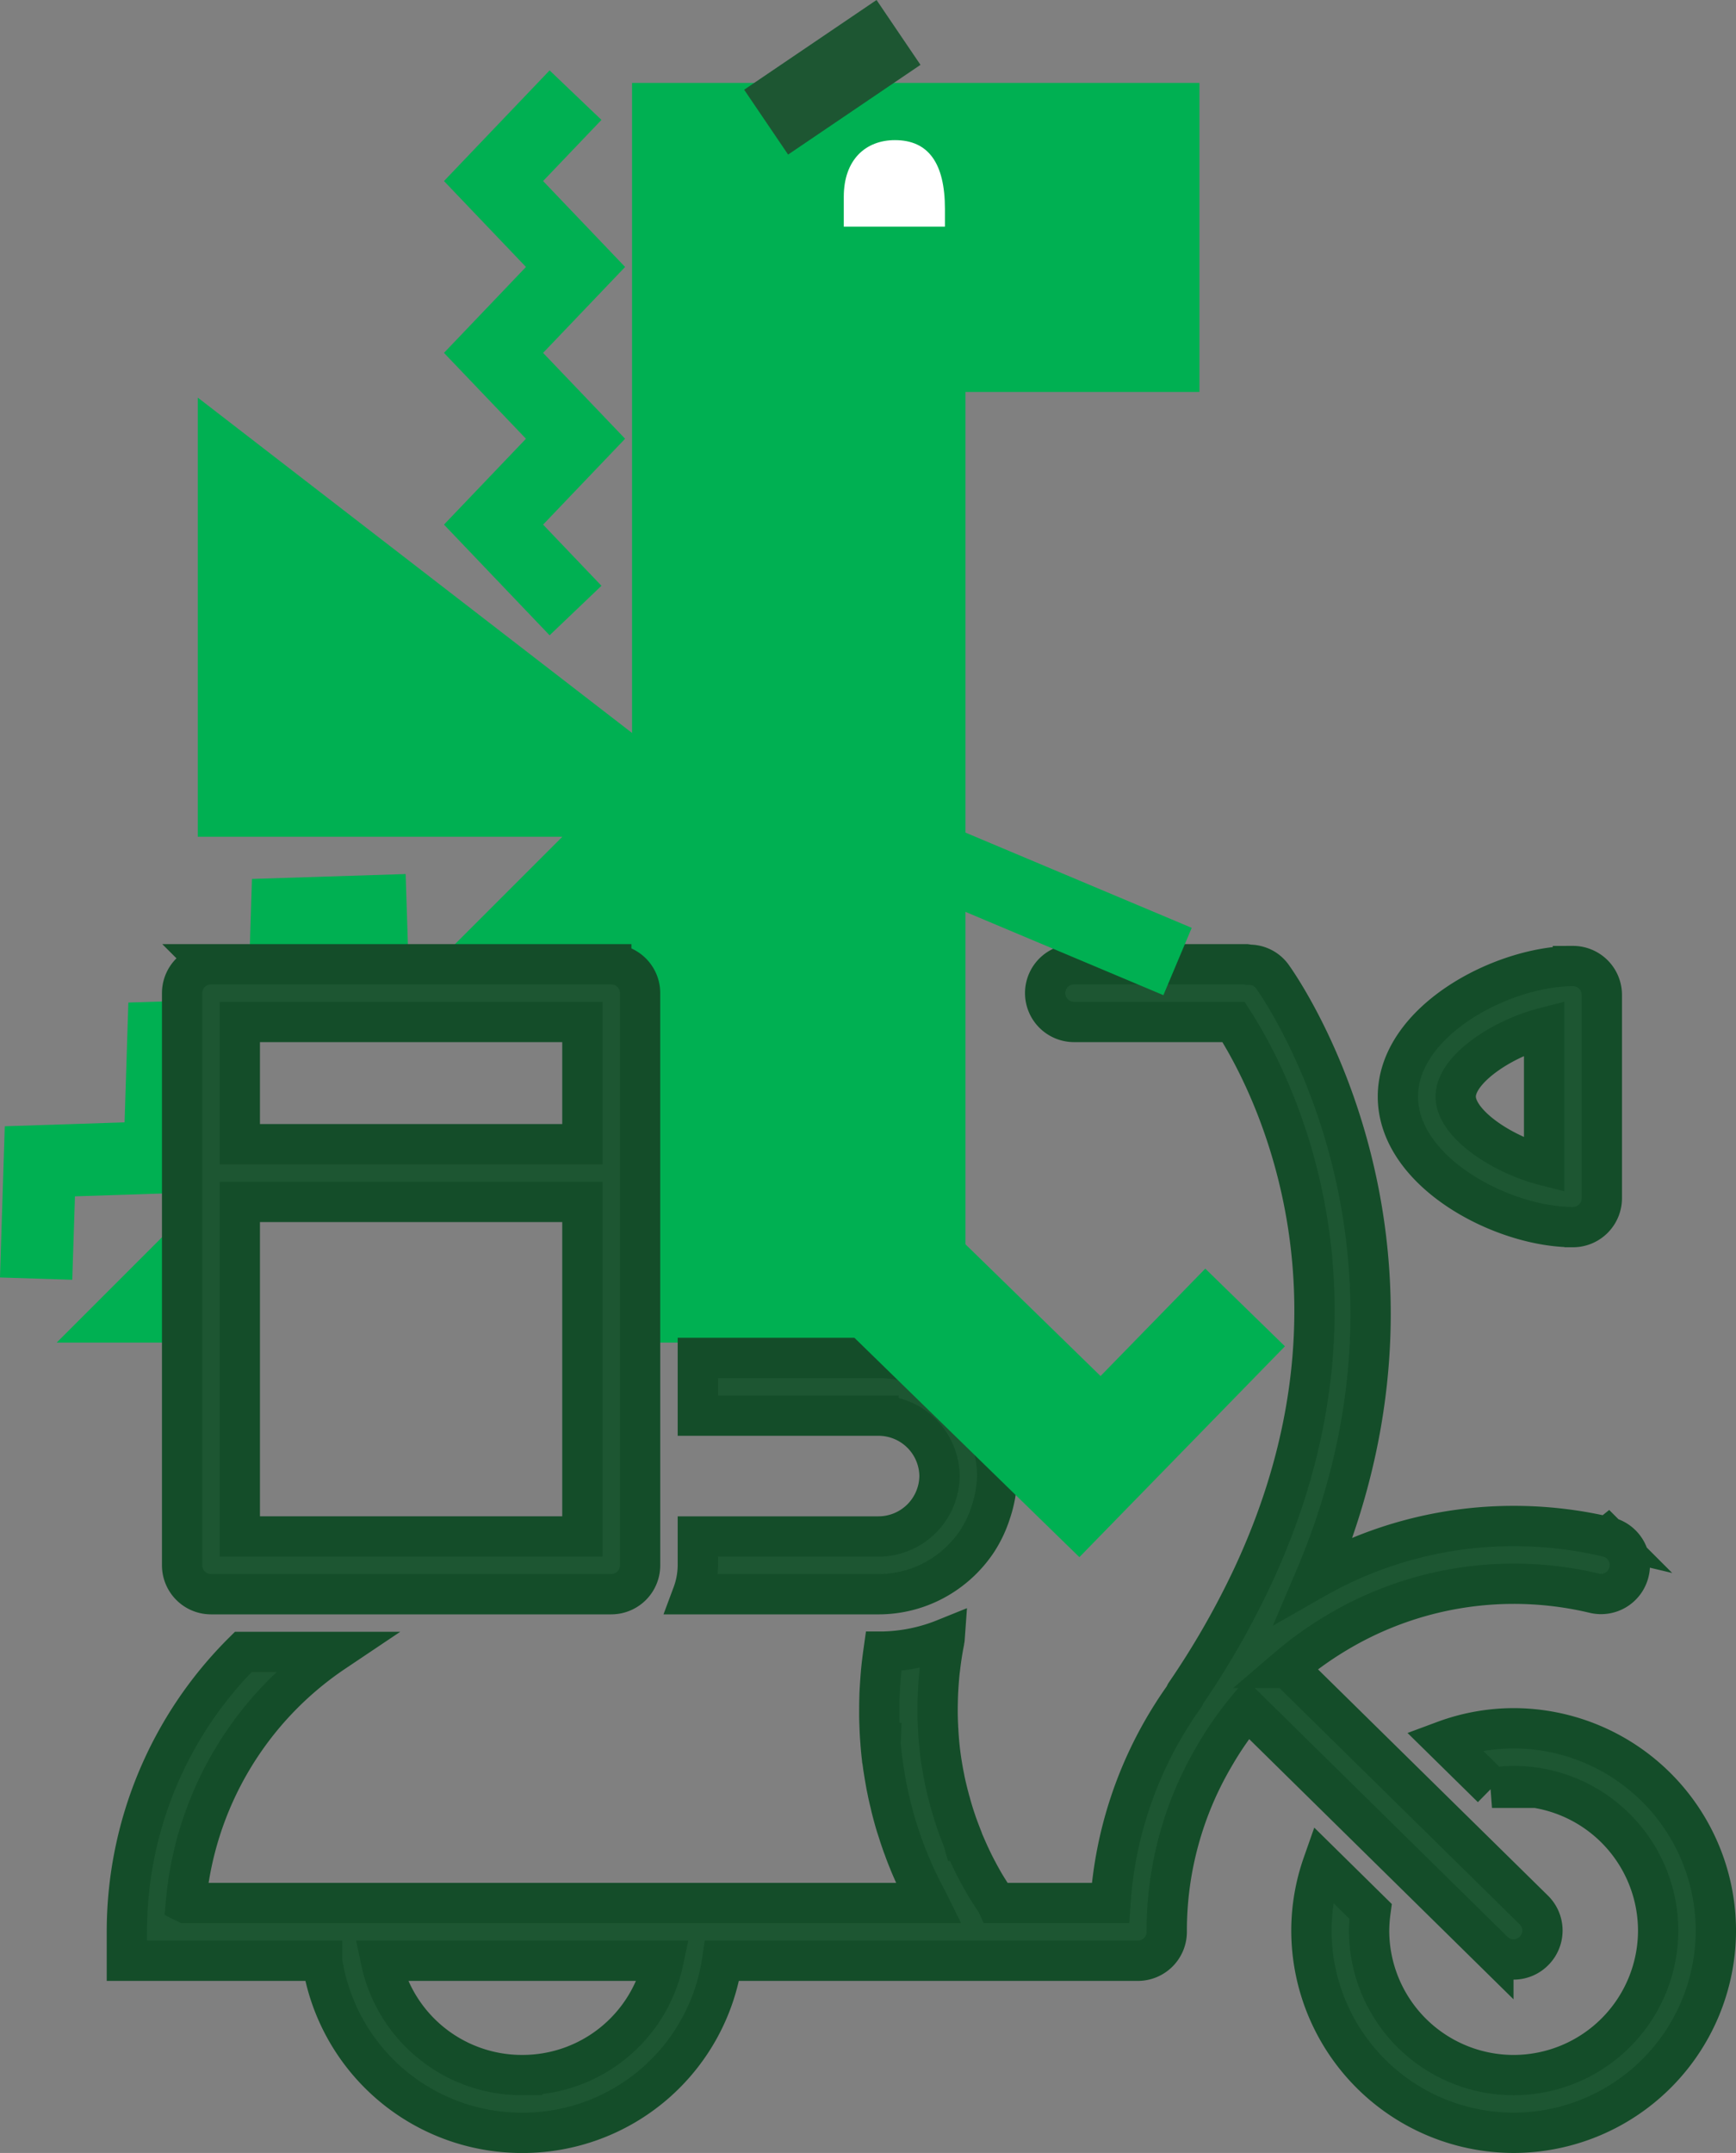 <svg id="Сгруппировать_5802" data-name="Сгруппировать 5802" xmlns="http://www.w3.org/2000/svg" width="513.584" height="636.831" viewBox="0 0 513.584 636.831">
  <rect x="0" y="0" width="513.584" height="636.831" fill="#808080" stroke="none"/>
  <path id="Контур_11690" data-name="Контур 11690" d="M-575.171,1970.351l15.341-14.644-17.268-18.094,24.262-25.4-24.262-25.4,24.262-25.41-24.262-25.415,17.268-18.088-15.341-14.644-31.249,32.731,24.256,25.415-24.256,25.41,24.256,25.4-24.256,25.4Z" transform="translate(737.767 -1782.433)" fill="#00b052"/>
  <path id="Контур_11691" data-name="Контур 11691" d="M-376.057,2230.46l-25.415.826-.152,4.481-.176,5.605-.351,11.475H-425.8v14.62l-4.78.152-7.427.234-1.154,35.414-3.719.117-31.695,1.037-.8,24.677-21.38-.68,1.417-44.727,35.443-1.154,1.119-35.443,15.891-.5,12.3-.381,7.257-.234.141-4.6.176-5.605.8-25.24,45.465-1.447Z" transform="translate(496.75 -1950.55)" fill="#00b052"/>
  <path id="Контур_11692" data-name="Контур 11692" d="M-638.671,1830.836a11.835,11.835,0,0,1,0,16.928,12.324,12.324,0,0,1-17.192,0,11.8,11.8,0,0,1,0-16.928A12.324,12.324,0,0,1-638.671,1830.836ZM-726.3,1809.58v192.282l-128.477-99.2v129.895h107.865l-37.716,37.716-5.6,5.6-11.469,11.475h60.712V2123.5H-837.83l-58.68,58.68h54.17v-41.605h101.351v41.605h113.318V1900.991h69.235V1809.58H-726.3Z" transform="translate(913.286 -1785.055)" fill="#00b052"/>
  <path id="Контур_11693" data-name="Контур 11693" d="M-742.612,1813.433l-13-19.183,39.163-26.54,13,19.183Z" transform="translate(975.768 -1767.71)" fill="#1d5632"/>
  <path id="Контур_11694" data-name="Контур 11694" d="M-500.215,2427.867H-601.566v-98.956h101.351Zm-101.351-152.188h101.351v36.152H-601.566Zm-4.774,160.705h118.713V2264.21H-606.34Z" transform="translate(672.511 -1973.388)" fill="#fff"/>
  <path id="Контур_11695" data-name="Контур 11695" d="M-1022.574,2307.877h-101.351v-36.152h101.351Zm0,116.03h-101.351v-98.956h101.351Zm8.552-169.257h-118.455a8.541,8.541,0,0,0-8.517,8.523v169.251a8.552,8.552,0,0,0,8.517,8.558h118.455a8.533,8.533,0,0,0,8.517-8.558V2263.173A8.522,8.522,0,0,0-1014.022,2254.65ZM-934.94,2371.1h-53.484v17.068h53.484a18.05,18.05,0,0,1,18.017,17.813,18.073,18.073,0,0,1-18.017,17.93h-53.484v8.517a24.922,24.922,0,0,1-1.57,8.558h55.054a34.781,34.781,0,0,0,19.523-5.992,35.287,35.287,0,0,0,9.612-9.671,34.959,34.959,0,0,0,4.071-8.64,35.363,35.363,0,0,0,1.295-5.043,43.381,43.381,0,0,0,.592-5.307v-.761A35.207,35.207,0,0,0-934.94,2371.1Zm-105.446,212.127a42.635,42.635,0,0,1-41.781-33.821H-998.6A42.582,42.582,0,0,1-1040.386,2583.223Zm321.146-159.17a120.166,120.166,0,0,0-27.835-3.245,118.684,118.684,0,0,0-58.826,15.569c43.257-101.58-12.061-177.451-12.711-178.307a8.328,8.328,0,0,0-6.812-3.274,5.307,5.307,0,0,0-.738-.146h-50.954a8.533,8.533,0,0,0-8.552,8.523,8.557,8.557,0,0,0,8.552,8.546h47.182c9.94,15.394,45.354,79.913,5.278,164.834a247.7,247.7,0,0,1-19.494,33.885c-.117.205-.146.439-.264.645-1.236,1.74-2.448,3.508-3.6,5.336a118.567,118.567,0,0,0-18.34,55.909h-33.616a.533.533,0,0,0-.123-.176c-.41-.592-.849-1.265-1.353-2.038-.117-.141-.2-.322-.322-.5-.533-.826-1.089-1.71-1.71-2.741-.029-.059-.094-.146-.146-.234-.562-.978-1.154-2.032-1.775-3.186a3.629,3.629,0,0,1-.293-.562c-.65-1.177-1.265-2.442-1.915-3.8-.123-.263-.234-.533-.387-.8-.621-1.388-1.265-2.829-1.915-4.364a6.661,6.661,0,0,0-.234-.679c-.615-1.529-1.207-3.128-1.8-4.774a2.936,2.936,0,0,1-.146-.475c-.592-1.71-1.148-3.538-1.652-5.424a9.812,9.812,0,0,1-.293-1.037c-.5-1.88-.978-3.8-1.388-5.8-.059-.352-.123-.709-.205-1.06q-.624-3.189-1.066-6.549a.5.5,0,0,0-.029-.205c-.264-2.214-.469-4.481-.586-6.842-.029-.357-.059-.708-.059-1.089-.123-2.3-.152-4.692-.088-7.14,0-.439.029-.914.029-1.383q.132-3.717.527-7.609c.029-.3.088-.621.117-.914.3-2.565.679-5.16,1.207-7.814.029-.3.094-.562.123-.855a.091.091,0,0,0,.029-.059,51.658,51.658,0,0,1-18.047,3.743h-.029c-.264,1.886-.5,3.749-.68,5.6-.059.445-.059.89-.117,1.359-.146,1.863-.264,3.684-.357,5.488-.023.732-.023,1.47-.059,2.179-.023,1.564-.023,3.122-.023,4.662.023.674.023,1.353.059,2.027.059,1.921.146,3.843.322,5.729a2.712,2.712,0,0,0,.029.5c.146,2.039.381,4.042.679,5.986.059.621.176,1.207.264,1.8.211,1.359.445,2.718.679,4.012.117.65.264,1.265.381,1.886.269,1.388.592,2.712.92,4.006.082.475.205.949.316,1.388.451,1.74.89,3.391,1.394,5.014.146.416.264.826.41,1.242.381,1.207.761,2.413,1.177,3.561.176.563.381,1.1.592,1.623.351,1.037.738,2.009,1.119,2.981.211.5.416,1,.592,1.476.533,1.265,1.06,2.478,1.593,3.655.117.263.234.533.381.826.5,1.09,1.037,2.15,1.535,3.181.234.475.469.914.709,1.388.351.679.7,1.388,1.089,2.062.117.234.264.5.381.738h-219.766a99.894,99.894,0,0,1,43.849-74.278h-26.868a116.575,116.575,0,0,0-34.436,82.8v8.552h57.76a59.755,59.755,0,0,0,59.184,50.9,59.627,59.627,0,0,0,59.154-50.9h122.989a8.558,8.558,0,0,0,8.552-8.552c0-.059-.029-.117-.029-.176s.029-.117.029-.205a101.641,101.641,0,0,1,13.917-51.341,100.423,100.423,0,0,1,9.882-14.24l72.831,71.683a8.5,8.5,0,0,0,5.986,2.448,8.453,8.453,0,0,0,6.074-2.572,8.524,8.524,0,0,0-.088-12.061l-72.808-71.625a104.764,104.764,0,0,1,14.07-10.145,102.04,102.04,0,0,1,52.752-14.737,102.721,102.721,0,0,1,23.881,2.8,8.5,8.5,0,0,0,10.268-6.344,8.519,8.519,0,0,0-6.314-10.286Zm-27.835,56.583a59.3,59.3,0,0,0-20.524,3.714l14.128,13.894a45.9,45.9,0,0,1,6.4-.533,42.828,42.828,0,0,1,42.753,42.783,42.8,42.8,0,0,1-42.753,42.73,42.781,42.781,0,0,1-42.759-42.73,45.652,45.652,0,0,1,.416-5.717l-14.128-13.917a59.392,59.392,0,0,0-3.356,19.634,59.883,59.883,0,0,0,59.828,59.8,59.883,59.883,0,0,0,59.828-59.8,59.917,59.917,0,0,0-59.828-59.857Zm9.021-166.516c-12.5-3.21-26.154-12.294-26.154-20.343s13.654-17.133,26.154-20.349Zm8.523-58.943c-20.847,0-51.78,16.219-51.78,38.6,0,22.411,30.933,38.624,51.78,38.624a8.553,8.553,0,0,0,8.552-8.546V2263.7A8.533,8.533,0,0,0-729.532,2255.177Zm-293.042,52.7h-101.351v-36.152h101.351Zm0,116.03h-101.351v-98.956h101.351Zm8.552-169.257h-118.455a8.54,8.54,0,0,0-8.517,8.522v169.251a8.552,8.552,0,0,0,8.517,8.558h118.455a8.533,8.533,0,0,0,8.517-8.558V2263.173A8.522,8.522,0,0,0-1014.022,2254.65ZM-934.94,2371.1h-53.484v17.069h53.484a18.05,18.05,0,0,1,18.017,17.813,18.073,18.073,0,0,1-18.017,17.93h-53.484v8.517a24.919,24.919,0,0,1-1.57,8.558h55.054a34.779,34.779,0,0,0,19.523-5.992,35.289,35.289,0,0,0,9.612-9.67,34.959,34.959,0,0,0,4.071-8.64,35.363,35.363,0,0,0,1.295-5.043,43.39,43.39,0,0,0,.592-5.307v-.761A35.208,35.208,0,0,0-934.94,2371.1Zm-105.446,212.127a42.635,42.635,0,0,1-41.781-33.821H-998.6A42.582,42.582,0,0,1-1040.386,2583.224Zm321.146-159.17a120.179,120.179,0,0,0-27.835-3.245,118.689,118.689,0,0,0-58.826,15.569c43.257-101.58-12.061-177.451-12.711-178.306a8.327,8.327,0,0,0-6.812-3.274,5.271,5.271,0,0,0-.738-.146h-50.954a8.533,8.533,0,0,0-8.552,8.522,8.557,8.557,0,0,0,8.552,8.546h47.182c9.94,15.393,45.354,79.913,5.278,164.834a247.687,247.687,0,0,1-19.494,33.885c-.117.205-.146.439-.264.645-1.236,1.74-2.448,3.509-3.6,5.336a118.566,118.566,0,0,0-18.34,55.909h-33.616a.533.533,0,0,0-.123-.176c-.41-.592-.849-1.265-1.353-2.039-.117-.141-.2-.322-.322-.5-.533-.826-1.089-1.71-1.71-2.741-.029-.059-.094-.146-.146-.234-.562-.978-1.154-2.032-1.775-3.186a3.621,3.621,0,0,1-.293-.562c-.65-1.177-1.265-2.442-1.915-3.8-.123-.264-.234-.533-.387-.8-.621-1.388-1.265-2.829-1.915-4.364a6.677,6.677,0,0,0-.234-.679c-.615-1.529-1.207-3.128-1.8-4.774a2.936,2.936,0,0,1-.146-.475c-.592-1.71-1.148-3.538-1.652-5.424a9.808,9.808,0,0,1-.293-1.037c-.5-1.88-.978-3.8-1.388-5.8-.059-.352-.123-.709-.205-1.061q-.624-3.189-1.066-6.548a.5.5,0,0,0-.029-.205c-.264-2.214-.469-4.481-.586-6.842-.029-.357-.059-.709-.059-1.09-.123-2.3-.152-4.692-.088-7.14,0-.439.029-.914.029-1.382q.132-3.717.527-7.609c.029-.3.088-.621.117-.914.3-2.565.679-5.16,1.207-7.814.029-.3.094-.562.123-.855a.091.091,0,0,0,.029-.059,51.664,51.664,0,0,1-18.047,3.743h-.029c-.264,1.886-.5,3.749-.68,5.6-.059.445-.059.89-.117,1.359-.146,1.863-.264,3.685-.357,5.489-.023.732-.023,1.47-.059,2.179-.023,1.564-.023,3.122-.023,4.663.023.673.023,1.353.059,2.027.059,1.921.146,3.843.322,5.729a2.708,2.708,0,0,0,.029.5c.146,2.039.381,4.042.679,5.986.059.621.176,1.207.264,1.8.211,1.359.445,2.718.679,4.012.117.65.264,1.265.381,1.886.269,1.388.592,2.712.92,4.007.082.474.205.949.316,1.388.451,1.74.89,3.391,1.394,5.014.146.416.264.826.41,1.242.381,1.207.761,2.413,1.177,3.561.176.562.381,1.1.592,1.623.351,1.037.738,2.009,1.119,2.981.211.5.416,1,.592,1.476.533,1.265,1.06,2.478,1.593,3.655.117.264.234.533.381.826.5,1.09,1.037,2.15,1.535,3.18.234.475.469.914.709,1.388.351.679.7,1.388,1.089,2.062.117.234.264.5.381.738h-219.766a99.894,99.894,0,0,1,43.849-74.278h-26.868a116.574,116.574,0,0,0-34.436,82.8v8.552h57.76a59.755,59.755,0,0,0,59.184,50.9,59.627,59.627,0,0,0,59.154-50.9h122.989a8.558,8.558,0,0,0,8.552-8.552c0-.059-.029-.117-.029-.176s.029-.117.029-.205a101.64,101.64,0,0,1,13.917-51.34,100.426,100.426,0,0,1,9.882-14.24l72.831,71.684a8.5,8.5,0,0,0,5.986,2.448,8.451,8.451,0,0,0,6.074-2.571,8.524,8.524,0,0,0-.088-12.061l-72.808-71.625a104.785,104.785,0,0,1,14.07-10.145,102.04,102.04,0,0,1,52.752-14.737,102.734,102.734,0,0,1,23.881,2.8,8.5,8.5,0,0,0,10.268-6.344,8.52,8.52,0,0,0-6.314-10.286Zm-27.835,56.583a59.3,59.3,0,0,0-20.524,3.714l14.128,13.894a45.9,45.9,0,0,1,6.4-.533,42.828,42.828,0,0,1,42.753,42.783,42.8,42.8,0,0,1-42.753,42.73,42.781,42.781,0,0,1-42.759-42.73,45.655,45.655,0,0,1,.416-5.717l-14.128-13.917a59.394,59.394,0,0,0-3.356,19.634,59.883,59.883,0,0,0,59.828,59.8,59.883,59.883,0,0,0,59.828-59.8,59.917,59.917,0,0,0-59.828-59.857Zm9.021-166.515c-12.5-3.21-26.154-12.295-26.154-20.343s13.654-17.133,26.154-20.349Zm8.523-58.944c-20.847,0-51.78,16.219-51.78,38.6,0,22.41,30.933,38.624,51.78,38.624a8.553,8.553,0,0,0,8.552-8.546V2263.7a8.533,8.533,0,0,0-8.552-8.523Z" transform="translate(1194.87 -1969.428)" fill="#1d5632"/>
  <path id="Контур_11696" data-name="Контур 11696" d="M-1022.574,2307.877h-101.351v-36.152h101.351Zm0,116.03h-101.351v-98.956h101.351Zm8.552-169.257h-118.455a8.541,8.541,0,0,0-8.517,8.523v169.251a8.552,8.552,0,0,0,8.517,8.558h118.455a8.533,8.533,0,0,0,8.517-8.558V2263.173A8.522,8.522,0,0,0-1014.022,2254.65ZM-934.94,2371.1h-53.484v17.068h53.484a18.05,18.05,0,0,1,18.017,17.813,18.073,18.073,0,0,1-18.017,17.93h-53.484v8.517a24.922,24.922,0,0,1-1.57,8.558h55.054a34.781,34.781,0,0,0,19.523-5.992,35.287,35.287,0,0,0,9.612-9.671,34.959,34.959,0,0,0,4.071-8.64,35.363,35.363,0,0,0,1.295-5.043,43.381,43.381,0,0,0,.592-5.307v-.761A35.207,35.207,0,0,0-934.94,2371.1Zm-105.446,212.127a42.635,42.635,0,0,1-41.781-33.821H-998.6A42.582,42.582,0,0,1-1040.386,2583.223Zm321.146-159.17a120.166,120.166,0,0,0-27.835-3.245,118.684,118.684,0,0,0-58.826,15.569c43.257-101.58-12.061-177.451-12.711-178.307a8.328,8.328,0,0,0-6.812-3.274,5.307,5.307,0,0,0-.738-.146h-50.954a8.533,8.533,0,0,0-8.552,8.523,8.557,8.557,0,0,0,8.552,8.546h47.182c9.94,15.394,45.354,79.913,5.278,164.834a247.7,247.7,0,0,1-19.494,33.885c-.117.205-.146.439-.264.645-1.236,1.74-2.448,3.508-3.6,5.336a118.567,118.567,0,0,0-18.34,55.909h-33.616a.533.533,0,0,0-.123-.176c-.41-.592-.849-1.265-1.353-2.038-.117-.141-.2-.322-.322-.5-.533-.826-1.089-1.71-1.71-2.741-.029-.059-.094-.146-.146-.234-.562-.978-1.154-2.032-1.775-3.186a3.629,3.629,0,0,1-.293-.562c-.65-1.177-1.265-2.442-1.915-3.8-.123-.263-.234-.533-.387-.8-.621-1.388-1.265-2.829-1.915-4.364a6.661,6.661,0,0,0-.234-.679c-.615-1.529-1.207-3.128-1.8-4.774a2.936,2.936,0,0,1-.146-.475c-.592-1.71-1.148-3.538-1.652-5.424a9.812,9.812,0,0,1-.293-1.037c-.5-1.88-.978-3.8-1.388-5.8-.059-.352-.123-.709-.205-1.06q-.624-3.189-1.066-6.549a.5.5,0,0,0-.029-.205c-.264-2.214-.469-4.481-.586-6.842-.029-.357-.059-.708-.059-1.089-.123-2.3-.152-4.692-.088-7.14,0-.439.029-.914.029-1.383q.132-3.717.527-7.609c.029-.3.088-.621.117-.914.3-2.565.679-5.16,1.207-7.814.029-.3.094-.562.123-.855a.091.091,0,0,0,.029-.059,51.658,51.658,0,0,1-18.047,3.743h-.029c-.264,1.886-.5,3.749-.68,5.6-.059.445-.059.89-.117,1.359-.146,1.863-.264,3.684-.357,5.488-.023.732-.023,1.47-.059,2.179-.023,1.564-.023,3.122-.023,4.662.023.674.023,1.353.059,2.027.059,1.921.146,3.843.322,5.729a2.712,2.712,0,0,0,.029.5c.146,2.039.381,4.042.679,5.986.059.621.176,1.207.264,1.8.211,1.359.445,2.718.679,4.012.117.65.264,1.265.381,1.886.269,1.388.592,2.712.92,4.006.082.475.205.949.316,1.388.451,1.74.89,3.391,1.394,5.014.146.416.264.826.41,1.242.381,1.207.761,2.413,1.177,3.561.176.563.381,1.1.592,1.623.351,1.037.738,2.009,1.119,2.981.211.5.416,1,.592,1.476.533,1.265,1.06,2.478,1.593,3.655.117.263.234.533.381.826.5,1.09,1.037,2.15,1.535,3.181.234.475.469.914.709,1.388.351.679.7,1.388,1.089,2.062.117.234.264.5.381.738h-219.766a99.894,99.894,0,0,1,43.849-74.278h-26.868a116.575,116.575,0,0,0-34.436,82.8v8.552h57.76a59.755,59.755,0,0,0,59.184,50.9,59.627,59.627,0,0,0,59.154-50.9h122.989a8.558,8.558,0,0,0,8.552-8.552c0-.059-.029-.117-.029-.176s.029-.117.029-.205a101.641,101.641,0,0,1,13.917-51.341,100.423,100.423,0,0,1,9.882-14.24l72.831,71.683a8.5,8.5,0,0,0,5.986,2.448,8.453,8.453,0,0,0,6.074-2.572,8.524,8.524,0,0,0-.088-12.061l-72.808-71.625a104.764,104.764,0,0,1,14.07-10.145,102.04,102.04,0,0,1,52.752-14.737,102.721,102.721,0,0,1,23.881,2.8,8.5,8.5,0,0,0,10.268-6.344,8.519,8.519,0,0,0-6.314-10.286Zm-27.835,56.583a59.3,59.3,0,0,0-20.524,3.714l14.128,13.894a45.9,45.9,0,0,1,6.4-.533,42.828,42.828,0,0,1,42.753,42.783,42.8,42.8,0,0,1-42.753,42.73,42.781,42.781,0,0,1-42.759-42.73,45.652,45.652,0,0,1,.416-5.717l-14.128-13.917a59.392,59.392,0,0,0-3.356,19.634,59.883,59.883,0,0,0,59.828,59.8,59.883,59.883,0,0,0,59.828-59.8,59.917,59.917,0,0,0-59.828-59.857Zm9.021-166.516c-12.5-3.21-26.154-12.294-26.154-20.343s13.654-17.133,26.154-20.349Zm8.523-58.943c-20.847,0-51.78,16.219-51.78,38.6,0,22.411,30.933,38.624,51.78,38.624a8.553,8.553,0,0,0,8.552-8.546V2263.7A8.533,8.533,0,0,0-729.532,2255.177Zm-293.042,52.7h-101.351v-36.152h101.351Zm0,116.03h-101.351v-98.956h101.351Zm8.552-169.257h-118.455a8.54,8.54,0,0,0-8.517,8.522v169.251a8.552,8.552,0,0,0,8.517,8.558h118.455a8.533,8.533,0,0,0,8.517-8.558V2263.173A8.522,8.522,0,0,0-1014.022,2254.65ZM-934.94,2371.1h-53.484v17.069h53.484a18.05,18.05,0,0,1,18.017,17.813,18.073,18.073,0,0,1-18.017,17.93h-53.484v8.517a24.919,24.919,0,0,1-1.57,8.558h55.054a34.779,34.779,0,0,0,19.523-5.992,35.289,35.289,0,0,0,9.612-9.67,34.959,34.959,0,0,0,4.071-8.64,35.363,35.363,0,0,0,1.295-5.043,43.39,43.39,0,0,0,.592-5.307v-.761A35.208,35.208,0,0,0-934.94,2371.1Zm-105.446,212.127a42.635,42.635,0,0,1-41.781-33.821H-998.6A42.582,42.582,0,0,1-1040.386,2583.224Zm321.146-159.17a120.179,120.179,0,0,0-27.835-3.245,118.689,118.689,0,0,0-58.826,15.569c43.257-101.58-12.061-177.451-12.711-178.306a8.327,8.327,0,0,0-6.812-3.274,5.271,5.271,0,0,0-.738-.146h-50.954a8.533,8.533,0,0,0-8.552,8.522,8.557,8.557,0,0,0,8.552,8.546h47.182c9.94,15.393,45.354,79.913,5.278,164.834a247.687,247.687,0,0,1-19.494,33.885c-.117.205-.146.439-.264.645-1.236,1.74-2.448,3.509-3.6,5.336a118.566,118.566,0,0,0-18.34,55.909h-33.616a.533.533,0,0,0-.123-.176c-.41-.592-.849-1.265-1.353-2.039-.117-.141-.2-.322-.322-.5-.533-.826-1.089-1.71-1.71-2.741-.029-.059-.094-.146-.146-.234-.562-.978-1.154-2.032-1.775-3.186a3.621,3.621,0,0,1-.293-.562c-.65-1.177-1.265-2.442-1.915-3.8-.123-.264-.234-.533-.387-.8-.621-1.388-1.265-2.829-1.915-4.364a6.677,6.677,0,0,0-.234-.679c-.615-1.529-1.207-3.128-1.8-4.774a2.936,2.936,0,0,1-.146-.475c-.592-1.71-1.148-3.538-1.652-5.424a9.808,9.808,0,0,1-.293-1.037c-.5-1.88-.978-3.8-1.388-5.8-.059-.352-.123-.709-.205-1.061q-.624-3.189-1.066-6.548a.5.5,0,0,0-.029-.205c-.264-2.214-.469-4.481-.586-6.842-.029-.357-.059-.709-.059-1.09-.123-2.3-.152-4.692-.088-7.14,0-.439.029-.914.029-1.382q.132-3.717.527-7.609c.029-.3.088-.621.117-.914.3-2.565.679-5.16,1.207-7.814.029-.3.094-.562.123-.855a.091.091,0,0,0,.029-.059,51.664,51.664,0,0,1-18.047,3.743h-.029c-.264,1.886-.5,3.749-.68,5.6-.059.445-.059.89-.117,1.359-.146,1.863-.264,3.685-.357,5.489-.023.732-.023,1.47-.059,2.179-.023,1.564-.023,3.122-.023,4.663.023.673.023,1.353.059,2.027.059,1.921.146,3.843.322,5.729a2.708,2.708,0,0,0,.029.5c.146,2.039.381,4.042.679,5.986.059.621.176,1.207.264,1.8.211,1.359.445,2.718.679,4.012.117.65.264,1.265.381,1.886.269,1.388.592,2.712.92,4.007.082.474.205.949.316,1.388.451,1.74.89,3.391,1.394,5.014.146.416.264.826.41,1.242.381,1.207.761,2.413,1.177,3.561.176.562.381,1.1.592,1.623.351,1.037.738,2.009,1.119,2.981.211.5.416,1,.592,1.476.533,1.265,1.06,2.478,1.593,3.655.117.264.234.533.381.826.5,1.09,1.037,2.15,1.535,3.18.234.475.469.914.709,1.388.351.679.7,1.388,1.089,2.062.117.234.264.5.381.738h-219.766a99.894,99.894,0,0,1,43.849-74.278h-26.868a116.574,116.574,0,0,0-34.436,82.8v8.552h57.76a59.755,59.755,0,0,0,59.184,50.9,59.627,59.627,0,0,0,59.154-50.9h122.989a8.558,8.558,0,0,0,8.552-8.552c0-.059-.029-.117-.029-.176s.029-.117.029-.205a101.64,101.64,0,0,1,13.917-51.34,100.426,100.426,0,0,1,9.882-14.24l72.831,71.684a8.5,8.5,0,0,0,5.986,2.448,8.451,8.451,0,0,0,6.074-2.571,8.524,8.524,0,0,0-.088-12.061l-72.808-71.625a104.785,104.785,0,0,1,14.07-10.145,102.04,102.04,0,0,1,52.752-14.737,102.734,102.734,0,0,1,23.881,2.8,8.5,8.5,0,0,0,10.268-6.344,8.52,8.52,0,0,0-6.314-10.286Zm-27.835,56.583a59.3,59.3,0,0,0-20.524,3.714l14.128,13.894a45.9,45.9,0,0,1,6.4-.533,42.828,42.828,0,0,1,42.753,42.783,42.8,42.8,0,0,1-42.753,42.73,42.781,42.781,0,0,1-42.759-42.73,45.655,45.655,0,0,1,.416-5.717l-14.128-13.917a59.394,59.394,0,0,0-3.356,19.634,59.883,59.883,0,0,0,59.828,59.8,59.883,59.883,0,0,0,59.828-59.8,59.917,59.917,0,0,0-59.828-59.857Zm9.021-166.515c-12.5-3.21-26.154-12.295-26.154-20.343s13.654-17.133,26.154-20.349Zm8.523-58.944c-20.847,0-51.78,16.219-51.78,38.6,0,22.41,30.933,38.624,51.78,38.624a8.553,8.553,0,0,0,8.552-8.546V2263.7a8.533,8.533,0,0,0-8.552-8.523Z" transform="translate(1194.87 -1969.428)" fill="none" stroke="#144d29" stroke-miterlimit="10" stroke-width="11.92"/>
  <path id="Контур_11697" data-name="Контур 11697" d="M-802.038,2229.22l-90.562-38.115,8.382-19.915,90.562,38.114Z" transform="translate(1146.216 -1934.854)" fill="#00b052"/>
  <path id="Контур_11698" data-name="Контур 11698" d="M-939.68,2401.369l29.832-30.6,55.165,53.789,30.98-31.771,23.564,22.973-60.806,62.364-16.571-16.155v.006Z" transform="translate(1180.275 -2017.531)" fill="#00b052"/>
  <path id="Контур_11699" data-name="Контур 11699" d="M-738.034,1864.067H-767.96v-8.833c0-10.995,6.49-16.764,15.141-16.764,9.911,0,14.784,6.847,14.784,20.366v5.231Z" transform="translate(1017.587 -1797.023)" fill="#fff"/>
</svg>
